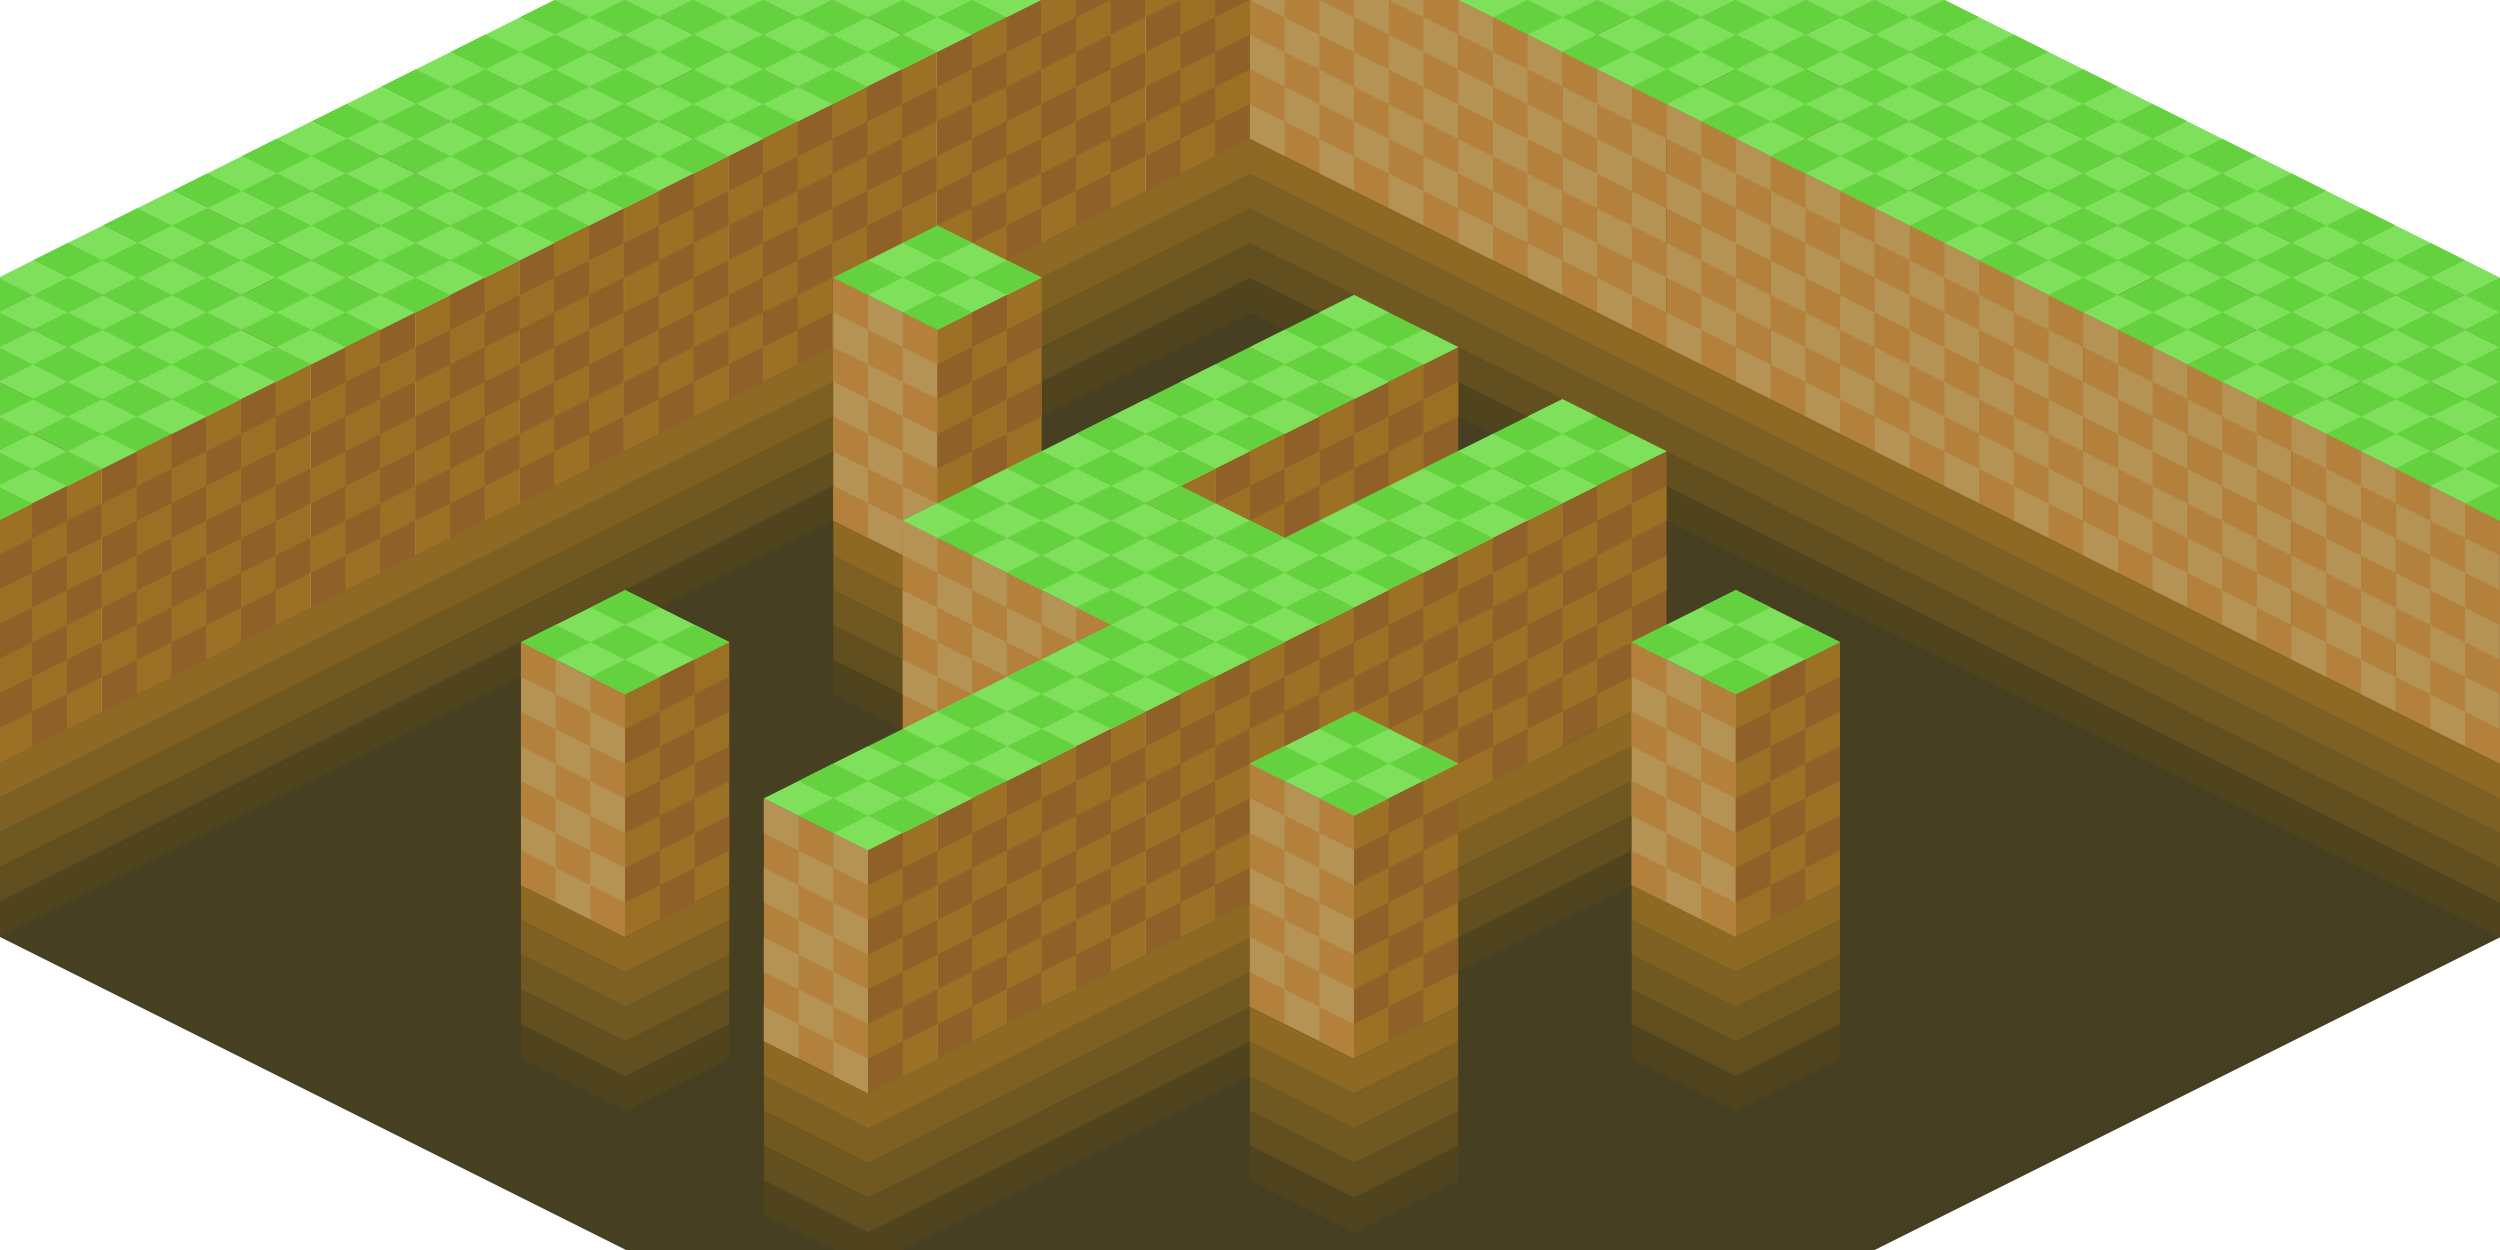 <svg enable-background="new 0 0 3600 1800" height="1800" viewBox="0 0 3600 1800" width="3600" xmlns="http://www.w3.org/2000/svg" xmlns:xlink="http://www.w3.org/1999/xlink"><symbol id="a" viewBox="-25.001 -137.5 199.999 300"><path d="m124.999 62.5-.001-200-149.998 75v200z" fill="#b49355"/><path d="m124.999 62.5v-50l-50 25v50z" fill="#b3813b"/><path d="m74.999 37.5v-50l-50 25v50z" fill="#b3813b"/><path d="m124.999-37.5v-50l-50 25v50z" fill="#b3813b"/><path d="m74.999-62.5v-50l-50 25v50z" fill="#b3813b"/><path d="m24.999 112.5.001-50-50 25v50z" fill="#b3813b"/><path d="m24.999 12.5.001-50-50 25v50z" fill="#b3813b"/><path d="m174.998 87.5-49.999-25-149.999 75 50.001 25z" fill="#64d13f"/><path d="m125 62.5-.002-200 50 25v200z" fill="#8f6027"/><path d="m125 112.5-50-25-50 25 50 25z" fill="#7ee05b"/><path d="m124.998 62.5v-50l50 25v50z" fill="#9c7125"/><path d="m124.998-37.5v-50l50 25v50z" fill="#9c7125"/><path d="m24.999 62.5 50-25" fill="#b49355"/></symbol><symbol id="b" viewBox="-75.002 -562.5 250.002 725"><path d="m74.999 37.5-.001-350-149.998 75v350z" fill="#b3813b"/><path d="m74.999 37.5v-50l-50 25v50z" fill="#b49355"/><path d="m24.999 12.5v-50l-50 25v50z" fill="#b49355"/><path d="m74.999-62.5v-50l-50 25v50z" fill="#b49355"/><path d="m24.999-87.5v-50l-50 25v50z" fill="#b49355"/><path d="m-25.001 87.5.001-50-50 25v50z" fill="#b49355"/><path d="m-25.001-12.5.001-50-50 25v50z" fill="#b49355"/><path d="m175 87.5-100.001-50-149.999 75 100.001 50z" fill="#7ee05b"/><path d="m75 37.5-.002-350 100 50 .002 350z" fill="#9c7125"/><path d="m75 87.5-50-25-50 25 50 25z" fill="#64d13f"/><path d="m74.998 37.5v-50l50 25v50z" fill="#8f6027"/><path d="m124.998 12.5v-50l50 25v50z" fill="#8f6027"/><path d="m74.998-62.5v-50l50 25v50z" fill="#8f6027"/><path d="m75.001 137.5-50-25-50 25 50 25z" fill="#64d13f"/><path d="m175 87.5-50-25-50 25 50 25z" fill="#64d13f"/><path d="m124.998-87.5v-50l50 25v50z" fill="#8f6027"/><path d="m-25.001 37.5 50-25" fill="#b3813b"/><path d="m74.999-162.5v-50l-50 25v50z" fill="#b49355"/><path d="m24.999-187.5v-50l-50 25v50z" fill="#b49355"/><path d="m74.999-262.5v-50l-50 25v50z" fill="#b49355"/><path d="m-25.001-112.5.001-50-50 25v50z" fill="#b49355"/><path d="m-25.001-212.5.001-50-50 25v50z" fill="#b49355"/><path d="m74.998-162.5v-50l50 25v50z" fill="#8f6027"/><path d="m124.998-187.5v-50l50 25v50z" fill="#8f6027"/><path d="m74.998-262.5v-50l50 25v50z" fill="#8f6027"/><path d="m-25.001-162.5 50-25" fill="#b3813b"/><path d="m74.998-512.5-150 75v-50l150-75 100.001 50v50z" fill="#4f441d"/><path d="m74.998-462.5-150 75v-50l150-75 100.001 50v50z" fill="#614f1f"/><path d="m74.998-412.5-150 75v-50l150-75 100.001 50v50z" fill="#705821"/><path d="m74.998-362.5-150 75v-50l150-75 100 50v50z" fill="#7e6022"/><path d="m74.998-312.5-150 75v-50l150-75 100 50v50z" fill="#8d6924"/></symbol><symbol id="c" viewBox="-150.001 -600 300.001 750"><path d="m-.001 0v-350l150 75 .001 350z" fill="#9c7125"/><path d="m-.001 0v-350l-149.999 75v350z" fill="#b49355"/><path d="m150 75-150-75-150 75 150.001 75z" fill="#7ee05b"/><path d="m-.001 0v-50l-50 25v50z" fill="#b3813b"/><path d="m-50.001-25v-50l-50 25v50z" fill="#b3813b"/><path d="m-.001-50v-50l50 25v50z" fill="#8f6027"/><path d="m49.999 25v-50l50 25v50z" fill="#8f6027"/><path d="m99.999 0v-50l50 25v50z" fill="#8f6027"/><path d="m-.001-100v-50l-50 25v50z" fill="#b3813b"/><path d="m-50.001-125v-50l-50 25v50z" fill="#b3813b"/><path d="m-.001-150v-50l50 25v50z" fill="#8f6027"/><path d="m49.999-75v-50l50 25v50z" fill="#8f6027"/><path d="m-100 50v-50l-50 25v50z" fill="#b3813b"/><path d="m-100-50v-50l-50 25v50z" fill="#b3813b"/><path d="m99.999-100v-50l50 25v50z" fill="#8f6027"/><path d="m-.001-200v-50l-50 25v50z" fill="#b3813b"/><path d="m-50.001-225v-50l-50 25v50z" fill="#b3813b"/><path d="m-.001-250v-50l50 25v50z" fill="#8f6027"/><path d="m49.999-175v-50l50 25v50z" fill="#8f6027"/><path d="m99.999-200v-50l50 25v50z" fill="#8f6027"/><path d="m-.001-300v-50l-50 25v50z" fill="#b3813b"/><path d="m49.999-275v-50l50 25v50z" fill="#8f6027"/><path d="m-100-150v-50l-50 25v50z" fill="#b3813b"/><path d="m-100-250v-50l-50 25v50z" fill="#b3813b"/><path d="m50 75-50-25-50 25 50 25z" fill="#64d13f"/><path d="m50 25-50-25-50 25 50 25z" fill="#64d13f"/><path d="m-49.999 75-50-25-50 25 50 25z" fill="#64d13f"/><path d="m50.001 125-50-25-50 25 50 25z" fill="#64d13f"/><path d="m150 75-50-25-50 25 50 25z" fill="#64d13f"/><path d="m-.001-550-150 75v-50l150-75 150 75v50z" fill="#4f441d"/><path d="m-.001-500-150 75v-50l150-75 150 75v50z" fill="#614f1f"/><path d="m-.001-450-150 75v-50l150-75 150 75v50z" fill="#705821"/><path d="m-.001-400-150 75v-50l150-75 150 75v50z" fill="#7e6022"/><path d="m-.001-350-150 75v-50l150-75 150 75v50z" fill="#8d6924"/></symbol><symbol id="d" viewBox="-150.001 -600 300.002 750"><path d="m-.001 0v-350l150 75 .001 350z" fill="#8f6027"/><path d="m-.001 0v-350l-149.999 75v350z" fill="#b3813b"/><path d="m150 75-150-75-150 75 150.001 75z" fill="#64d13f"/><path d="m50 75-50-25-50 25 50 25z" fill="#7ee05b"/><path d="m50 25-50-25-50 25 50 25z" fill="#7ee05b"/><path d="m-.001-50v-50l50 25v50z" fill="#9c7125"/><path d="m49.999 25v-50l50 25v50z" fill="#9c7125"/><path d="m99.999 0v-50l50 25v50z" fill="#9c7125"/><path d="m-.001-150v-50l50 25v50z" fill="#9c7125"/><path d="m49.999-75v-50l50 25v50z" fill="#9c7125"/><path d="m-49.999 75-50-25-50 25 50 25z" fill="#7ee05b"/><path d="m50.001 125-50-25-50 25 50 25z" fill="#7ee05b"/><path d="m150 75-50-25-50 25 50 25z" fill="#7ee05b"/><path d="m99.999-100v-50l50 25v50z" fill="#9c7125"/><path d="m-.001 0v-50l-50 25v50z" fill="#b49355"/><path d="m-50.001-25v-50l-50 25v50z" fill="#b49355"/><path d="m-.001-100v-50l-50 25v50z" fill="#b49355"/><path d="m-50.001-125v-50l-50 25v50z" fill="#b49355"/><path d="m-100 50v-50l-50 25v50z" fill="#b49355"/><path d="m-100-50v-50l-50 25v50z" fill="#b49355"/><path d="m-.001-250v-50l50 25v50z" fill="#9c7125"/><path d="m49.999-175v-50l50 25v50z" fill="#9c7125"/><path d="m99.999-200v-50l50 25v50z" fill="#9c7125"/><path d="m49.999-275v-50l50 25v50z" fill="#9c7125"/><path d="m-.001-200v-50l-50 25v50z" fill="#b49355"/><path d="m-50.001-225v-50l-50 25v50z" fill="#b49355"/><path d="m-.001-300v-50l-50 25v50z" fill="#b49355"/><path d="m-100-150v-50l-50 25v50z" fill="#b49355"/><path d="m-100-250v-50l-50 25v50z" fill="#b49355"/><path d="m-.001-550-150 75v-50l150-75 150 75v50z" fill="#4f441d"/><path d="m-.001-500-150 75v-50l150-75 150 75v50z" fill="#614f1f"/><path d="m-.001-450-150 75v-50l150-75 150 75v50z" fill="#705821"/><path d="m-.001-400-150 75v-50l150-75 150 75v50z" fill="#7e6022"/><path d="m-.001-350-150 75v-50l150-75 150 75v50z" fill="#8d6924"/></symbol><symbol id="e" viewBox="-100 -50 200 100"><path d="m100 0-100-50-100 50 100 50z" fill="#7ee05b"/><path d="m100 0-50-25-50 25 50 25z" fill="#64d13f"/><path d="m0 0-50-25-50 25 50 25z" fill="#64d13f"/></symbol><clipPath id="f"><path d="m0 0h3600v1800h-3600z"/></clipPath><clipPath id="g"><path d="m0 0h3600v1800h-3600z"/></clipPath><g clip-path="url(#f)"><path d="m4500.5 899.5-2700 1350-2700-1350 2700-1350z" fill="#473f21"/></g><g clip-path="url(#g)"><use height="750" transform="matrix(1 0 0 -1 1799.856 -150.165)" width="300.001" x="-150.001" xlink:href="#c" y="-600"/><use height="750" transform="matrix(1 0 0 -1 1949.857 -75.165)" width="300.002" x="-150.001" xlink:href="#d" y="-600"/><use height="750" transform="matrix(1 0 0 -1 2099.855 -.165)" width="300.001" x="-150.001" xlink:href="#c" y="-600"/><use height="750" transform="matrix(1 0 0 -1 2249.855 74.835)" width="300.002" x="-150.001" xlink:href="#d" y="-600"/><use height="750" transform="matrix(1 0 0 -1 2399.853 149.835)" width="300.001" x="-150.001" xlink:href="#c" y="-600"/><use height="750" transform="matrix(1 0 0 -1 2549.853 224.835)" width="300.002" x="-150.001" xlink:href="#d" y="-600"/><use height="750" transform="matrix(1 0 0 -1 2699.851 299.835)" width="300.001" x="-150.001" xlink:href="#c" y="-600"/><use height="750" transform="matrix(1 0 0 -1 2849.852 374.835)" width="300.002" x="-150.001" xlink:href="#d" y="-600"/><use height="750" transform="matrix(1 0 0 -1 2999.85 449.835)" width="300.001" x="-150.001" xlink:href="#c" y="-600"/><use height="750" transform="matrix(1 0 0 -1 3149.85 524.835)" width="300.002" x="-150.001" xlink:href="#d" y="-600"/><use height="750" transform="matrix(1 0 0 -1 3299.848 599.835)" width="300.001" x="-150.001" xlink:href="#c" y="-600"/><use height="750" transform="matrix(1 0 0 -1 3449.848 674.835)" width="300.002" x="-150.001" xlink:href="#d" y="-600"/><use height="750" transform="matrix(1 0 0 -1 3599.846 749.835)" width="300.001" x="-150.001" xlink:href="#c" y="-600"/><use height="750" transform="matrix(1 0 0 -1 1649.856 -75.165)" width="300.002" x="-150.001" xlink:href="#d" y="-600"/><use height="750" transform="matrix(1 0 0 -1 1499.221 -.109)" width="300.001" x="-150.001" xlink:href="#c" y="-600"/><use height="750" transform="matrix(1 0 0 -1 1349.277 74.863)" width="300.002" x="-150.001" xlink:href="#d" y="-600"/><use height="750" transform="matrix(1 0 0 -1 1198.642 149.919)" width="300.001" x="-150.001" xlink:href="#c" y="-600"/><use height="750" transform="matrix(1 0 0 -1 1048.698 224.891)" width="300.002" x="-150.001" xlink:href="#d" y="-600"/><use height="750" transform="matrix(1 0 0 -1 898.641 299.918)" width="300.001" x="-150.001" xlink:href="#c" y="-600"/><use height="750" transform="matrix(1 0 0 -1 748.119 374.918)" width="300.002" x="-150.001" xlink:href="#d" y="-600"/><use height="750" transform="matrix(1 0 0 -1 598.117 449.918)" width="300.001" x="-150.001" xlink:href="#c" y="-600"/><use height="750" transform="matrix(1 0 0 -1 447.539 524.946)" width="300.002" x="-150.001" xlink:href="#d" y="-600"/><use height="750" transform="matrix(1 0 0 -1 296.904 600.002)" width="300.001" x="-150.001" xlink:href="#c" y="-600"/><use height="750" transform="matrix(1 0 0 -1 146.904 675.002)" width="300.002" x="-150.001" xlink:href="#d" y="-600"/><use height="750" transform="matrix(1 0 0 -1 -3.732 750.058)" width="300.001" x="-150.001" xlink:href="#c" y="-600"/><use height="100" transform="matrix(1 0 0 -1 -53.095 575.002)" width="200" x="-100" xlink:href="#e" y="-50"/><use height="100" transform="matrix(1 0 0 -1 1148.643 -25.081)" width="200" x="-100" xlink:href="#e" y="-50"/><use height="100" transform="matrix(1 0 0 -1 748.642 174.918)" width="200" x="-100" xlink:href="#e" y="-50"/><use height="100" transform="matrix(1 0 0 -1 848.699 124.891)" width="200" x="-100" xlink:href="#e" y="-50"/><use height="100" transform="matrix(1 0 0 -1 648.643 124.918)" width="200" x="-100" xlink:href="#e" y="-50"/><use height="100" transform="matrix(1 0 0 -1 748.643 74.918)" width="200" x="-100" xlink:href="#e" y="-50"/><use height="100" transform="matrix(1 0 0 -1 948.699 74.891)" width="200" x="-100" xlink:href="#e" y="-50"/><use height="100" transform="matrix(1 0 0 -1 1048.755 24.863)" width="200" x="-100" xlink:href="#e" y="-50"/><use height="100" transform="matrix(1 0 0 -1 848.699 24.89)" width="200" x="-100" xlink:href="#e" y="-50"/><use height="100" transform="matrix(1 0 0 -1 948.699 -25.11)" width="200" x="-100" xlink:href="#e" y="-50"/><use height="100" transform="matrix(1 0 0 -1 648.641 224.918)" width="200" x="-100" xlink:href="#e" y="-50"/><use height="100" transform="matrix(1 0 0 -1 548.585 174.946)" width="200" x="-100" xlink:href="#e" y="-50"/><use height="100" transform="matrix(1 0 0 -1 548.12 274.918)" width="200" x="-100" xlink:href="#e" y="-50"/><use height="100" transform="matrix(1 0 0 -1 448.12 224.918)" width="200" x="-100" xlink:href="#e" y="-50"/><use height="100" transform="matrix(1 0 0 -1 448.119 324.918)" width="200" x="-100" xlink:href="#e" y="-50"/><use height="100" transform="matrix(1 0 0 -1 348.062 274.946)" width="200" x="-100" xlink:href="#e" y="-50"/><use height="100" transform="matrix(1 0 0 -1 347.54 374.946)" width="200" x="-100" xlink:href="#e" y="-50"/><use height="100" transform="matrix(1 0 0 -1 247.54 324.946)" width="200" x="-100" xlink:href="#e" y="-50"/><use height="100" transform="matrix(1 0 0 -1 247.539 424.946)" width="200" x="-100" xlink:href="#e" y="-50"/><use height="100" transform="matrix(1 0 0 -1 147.483 374.974)" width="200" x="-100" xlink:href="#e" y="-50"/><use height="100" transform="matrix(1 0 0 -1 147.539 474.946)" width="200" x="-100" xlink:href="#e" y="-50"/><use height="100" transform="matrix(1 0 0 -1 47.539 424.946)" width="200" x="-100" xlink:href="#e" y="-50"/><use height="100" transform="matrix(1 0 0 -1 47.538 524.946)" width="200" x="-100" xlink:href="#e" y="-50"/><use height="100" transform="matrix(1 0 0 -1 -52.518 474.973)" width="200" x="-100" xlink:href="#e" y="-50"/><use height="100" transform="matrix(1 0 0 -1 3649.847 574.835)" width="200" x="-100" xlink:href="#e" y="-50"/><use height="100" transform="matrix(1 0 0 -1 3549.847 524.835)" width="200" x="-100" xlink:href="#e" y="-50"/><use height="100" transform="matrix(1 0 0 -1 3449.847 474.835)" width="200" x="-100" xlink:href="#e" y="-50"/><use height="100" transform="matrix(1 0 0 -1 3349.847 424.835)" width="200" x="-100" xlink:href="#e" y="-50"/><use height="100" transform="matrix(1 0 0 -1 3249.847 374.835)" width="200" x="-100" xlink:href="#e" y="-50"/><use height="100" transform="matrix(1 0 0 -1 3149.847 324.834)" width="200" x="-100" xlink:href="#e" y="-50"/><use height="100" transform="matrix(1 0 0 -1 3049.847 274.834)" width="200" x="-100" xlink:href="#e" y="-50"/><use height="100" transform="matrix(1 0 0 -1 2949.847 224.834)" width="200" x="-100" xlink:href="#e" y="-50"/><use height="100" transform="matrix(1 0 0 -1 2849.847 174.834)" width="200" x="-100" xlink:href="#e" y="-50"/><use height="100" transform="matrix(1 0 0 -1 2749.847 124.834)" width="200" x="-100" xlink:href="#e" y="-50"/><use height="100" transform="matrix(1 0 0 -1 2649.847 74.834)" width="200" x="-100" xlink:href="#e" y="-50"/><use height="100" transform="matrix(1 0 0 -1 2549.847 24.834)" width="200" x="-100" xlink:href="#e" y="-50"/><use height="100" transform="matrix(1 0 0 -1 2449.848 -25.166)" width="200" x="-100" xlink:href="#e" y="-50"/><use height="100" transform="matrix(1 0 0 -1 3649.847 474.835)" width="200" x="-100" xlink:href="#e" y="-50"/><use height="100" transform="matrix(1 0 0 -1 3549.847 424.835)" width="200" x="-100" xlink:href="#e" y="-50"/><use height="100" transform="matrix(1 0 0 -1 3449.847 374.835)" width="200" x="-100" xlink:href="#e" y="-50"/><use height="100" transform="matrix(1 0 0 -1 3349.847 324.835)" width="200" x="-100" xlink:href="#e" y="-50"/><use height="100" transform="matrix(1 0 0 -1 3249.847 274.834)" width="200" x="-100" xlink:href="#e" y="-50"/><use height="100" transform="matrix(1 0 0 -1 3149.847 224.834)" width="200" x="-100" xlink:href="#e" y="-50"/><use height="100" transform="matrix(1 0 0 -1 3049.847 174.834)" width="200" x="-100" xlink:href="#e" y="-50"/><use height="100" transform="matrix(1 0 0 -1 2949.847 124.834)" width="200" x="-100" xlink:href="#e" y="-50"/><use height="100" transform="matrix(1 0 0 -1 2849.847 74.834)" width="200" x="-100" xlink:href="#e" y="-50"/><use height="100" transform="matrix(1 0 0 -1 2749.847 24.834)" width="200" x="-100" xlink:href="#e" y="-50"/><use height="100" transform="matrix(1 0 0 -1 2649.848 -25.166)" width="200" x="-100" xlink:href="#e" y="-50"/></g><g clip-path="url(#g)"><use height="750" transform="matrix(1 0 0 -1 1949.855 574.816)" width="300.002" x="-150.001" xlink:href="#d" y="-600"/><use height="300" transform="matrix(1 0 0 -1 1774.801 662.288)" width="199.999" x="-25.001" xlink:href="#a" y="-137.5"/><use height="750" transform="matrix(1 0 0 -1 1749.875 674.751)" width="300.002" x="-150.001" xlink:href="#d" y="-600"/><use height="750" transform="matrix(1 0 0 -1 1349.967 474.853)" width="300.001" x="-150.001" xlink:href="#c" y="-600"/><use height="750" transform="matrix(1 0 0 -1 1599.93 749.722)" width="300.001" x="-150.001" xlink:href="#c" y="-600"/><use height="750" transform="matrix(1 0 0 -1 2249.743 724.76)" width="300.002" x="-150.001" xlink:href="#d" y="-600"/><use height="750" transform="matrix(1 0 0 -1 2099.725 799.638)" width="300.001" x="-150.001" xlink:href="#c" y="-600"/><use height="750" transform="matrix(1 0 0 -1 1449.93 824.722)" width="300.002" x="-150.001" xlink:href="#d" y="-600"/><use height="750" transform="matrix(1 0 0 -1 1599.782 899.61)" width="300.001" x="-150.001" xlink:href="#c" y="-600"/><use height="750" transform="matrix(1 0 0 -1 1949.744 874.629)" width="300.002" x="-150.001" xlink:href="#d" y="-600"/><use height="750" transform="matrix(1 0 0 -1 1799.781 949.61)" width="300.001" x="-150.001" xlink:href="#c" y="-600"/><use height="750" transform="matrix(1 0 0 -1 1649.838 1024.582)" width="300.002" x="-150.001" xlink:href="#d" y="-600"/><use height="750" transform="matrix(1 0 0 -1 1499.73 1099.638)" width="300.001" x="-150.001" xlink:href="#c" y="-600"/><use height="750" transform="matrix(1 0 0 -1 1349.967 1174.591)" width="300.002" x="-150.001" xlink:href="#d" y="-600"/><use height="750" transform="matrix(1 0 0 -1 900.173 999.694)" width="300.001" x="-150.001" xlink:href="#c" y="-600"/><use height="725" transform="matrix(1 0 0 -1 1174.966 1262.091)" width="250.002" x="-75.002" xlink:href="#b" y="-562.5"/><use height="750" transform="matrix(1 0 0 -1 2499.593 999.629)" width="300.001" x="-150.001" xlink:href="#c" y="-600"/></g><g clip-path="url(#g)"><use height="750" transform="matrix(1 0 0 -1 1949.743 1174.591)" width="300.001" x="-150.001" xlink:href="#c" y="-600"/></g><path d="m1699.893 749.723-50 25-50-25 50-25z" fill="#7ee05b"/><path d="m1749.782 724.61-50 25-50-25 50-25z" fill="#65d13f"/><use height="100" transform="matrix(1 0 0 -1 1749.783 774.61)" width="200" x="-100" xlink:href="#e" y="-50"/></svg>